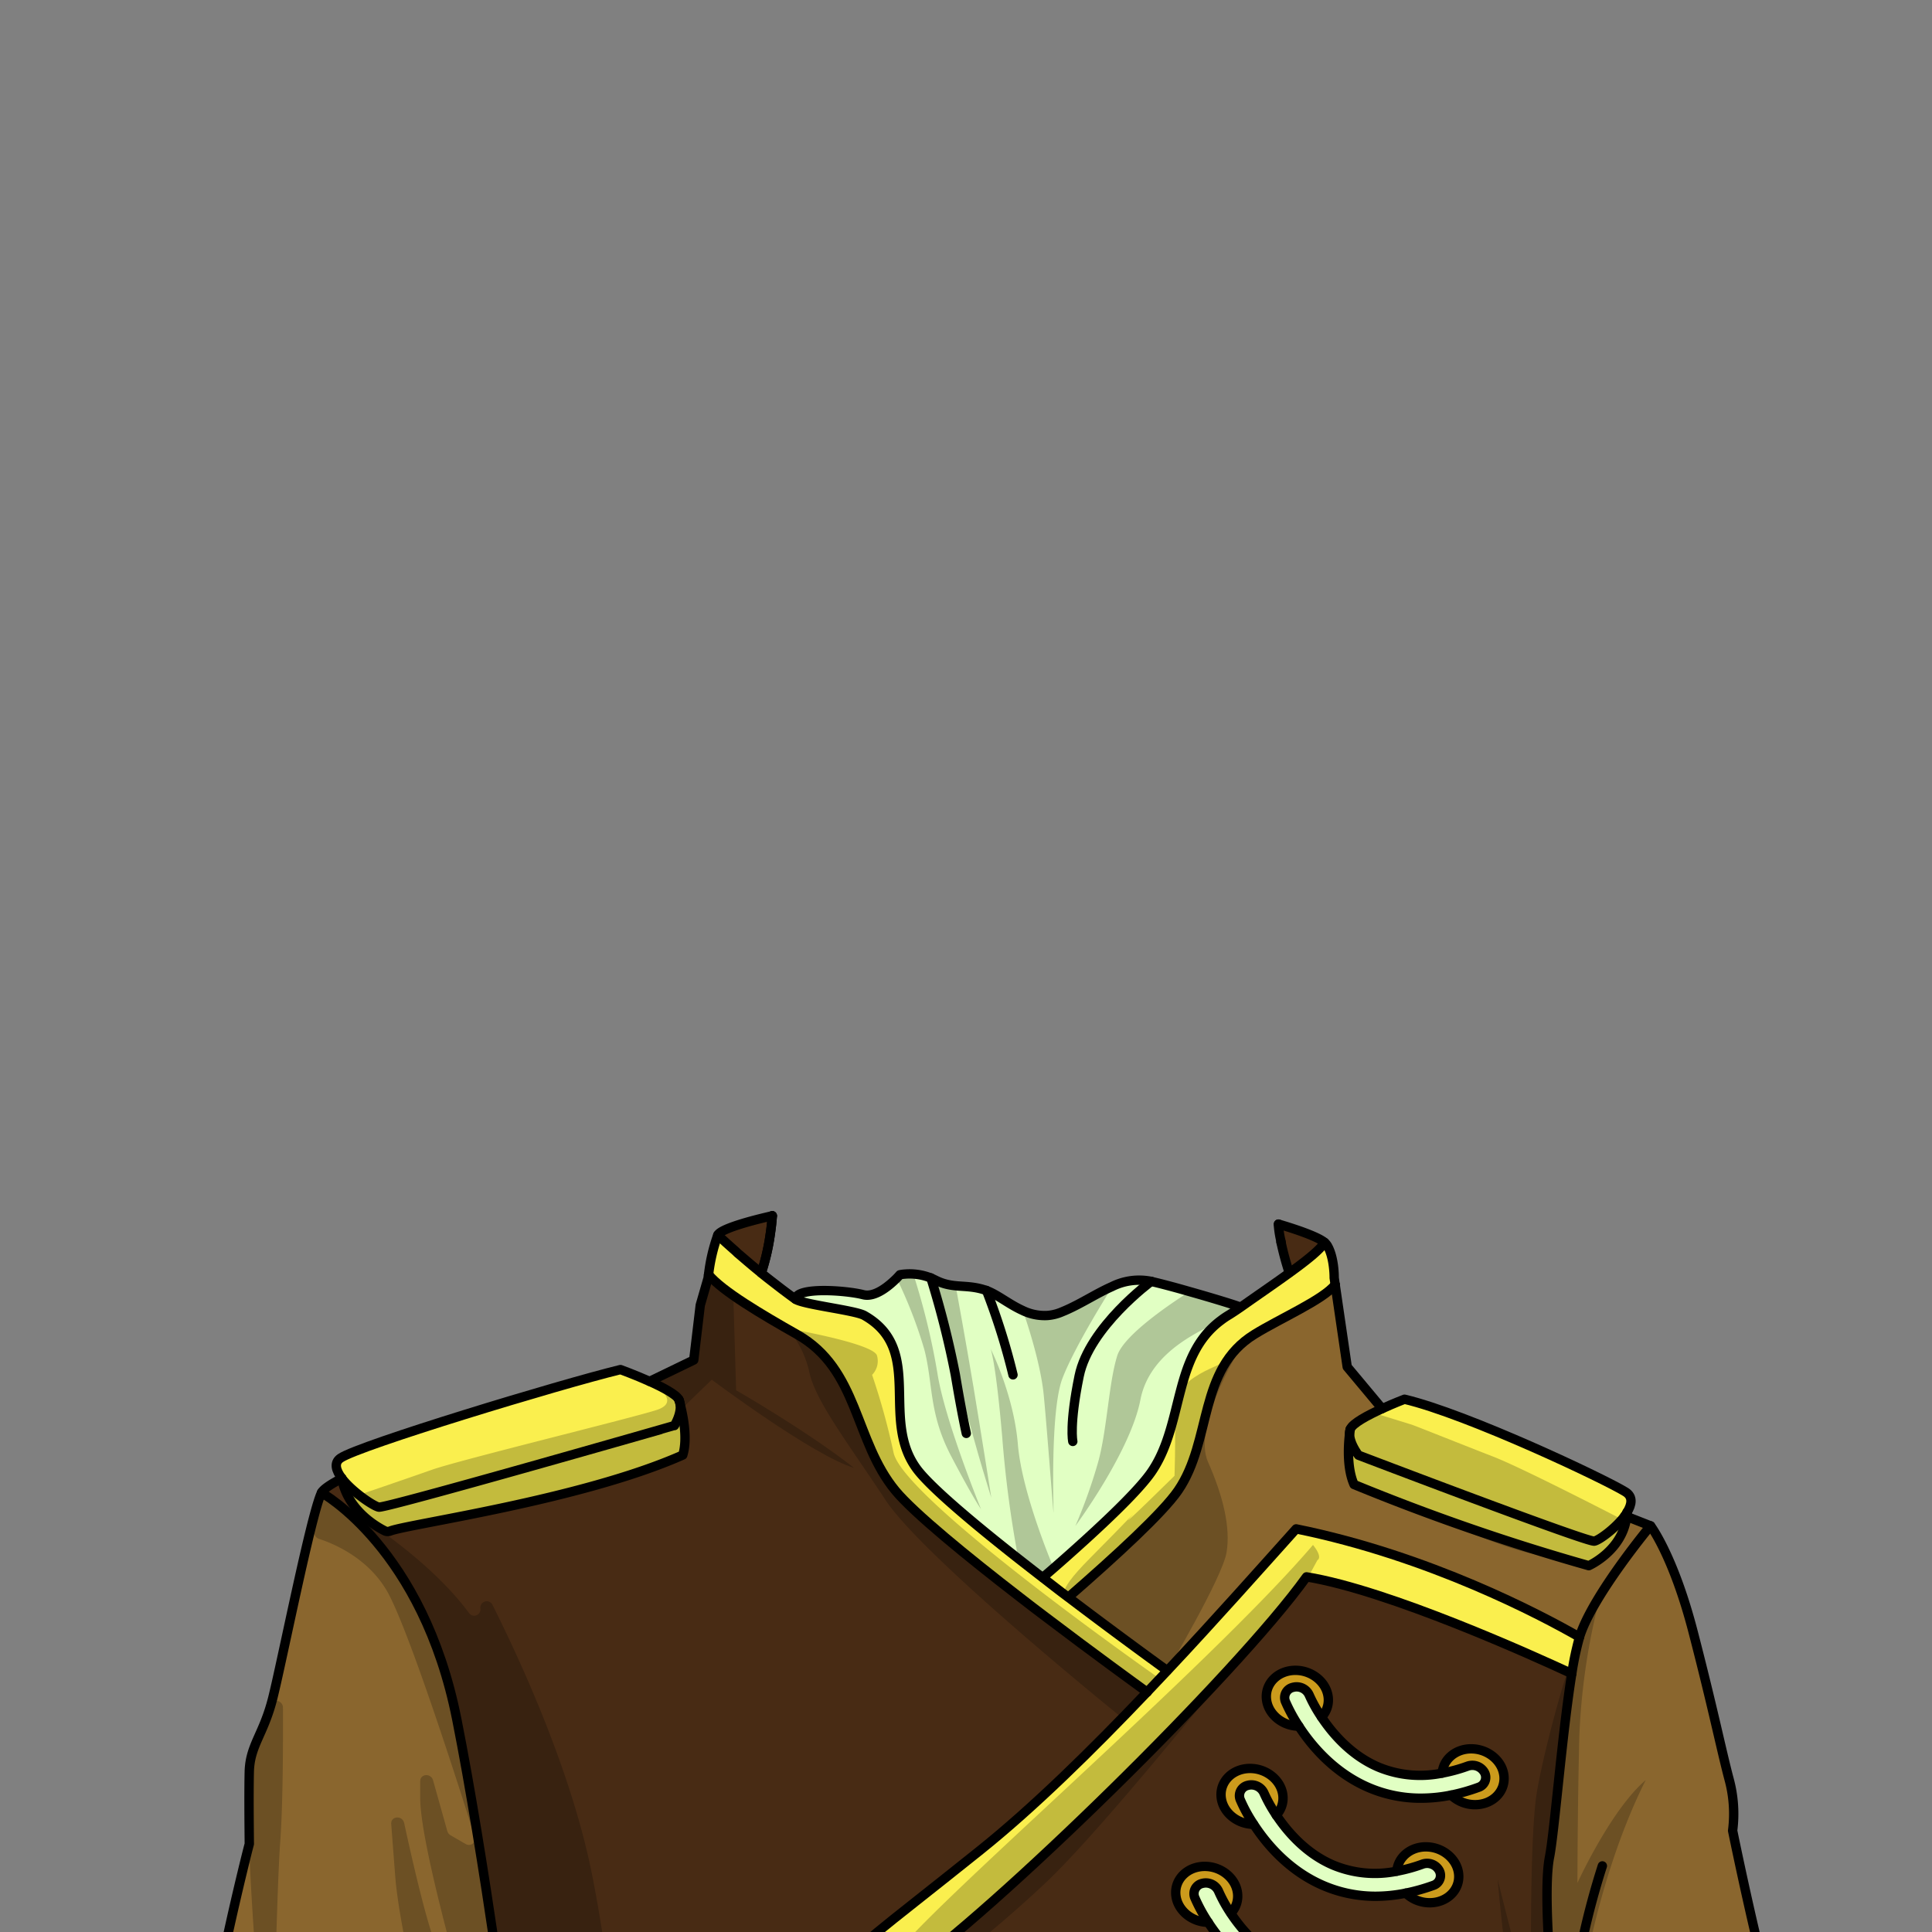 <svg xmlns="http://www.w3.org/2000/svg" xmlns:xlink="http://www.w3.org/1999/xlink" viewBox="0 0 432 432">
  <rect x="0" y="0" width="432" height="432" fill="#808080" stroke="none"/>
  <defs>
    <style>.GUNDAN_MONKEY_OUTFIT_MONKEY_OUTFIT_34_cls-1,.GUNDAN_MONKEY_OUTFIT_MONKEY_OUTFIT_34_cls-10{fill:none;}.GUNDAN_MONKEY_OUTFIT_MONKEY_OUTFIT_34_cls-2{isolation:isolate;}.GUNDAN_MONKEY_OUTFIT_MONKEY_OUTFIT_34_cls-3{clip-path:url(#GUNDAN_MONKEY_OUTFIT_MONKEY_OUTFIT_34_clip-path);}.GUNDAN_MONKEY_OUTFIT_MONKEY_OUTFIT_34_cls-4{fill:#e1ffc3;}.GUNDAN_MONKEY_OUTFIT_MONKEY_OUTFIT_34_cls-5{fill:#cc9b1c;}.GUNDAN_MONKEY_OUTFIT_MONKEY_OUTFIT_34_cls-6{fill:#482b14;}.GUNDAN_MONKEY_OUTFIT_MONKEY_OUTFIT_34_cls-7{fill:#003840;}.GUNDAN_MONKEY_OUTFIT_MONKEY_OUTFIT_34_cls-8{fill:#faef4e;}.GUNDAN_MONKEY_OUTFIT_MONKEY_OUTFIT_34_cls-9{fill:#8a662e;}.GUNDAN_MONKEY_OUTFIT_MONKEY_OUTFIT_34_cls-10{stroke:#000;stroke-linecap:round;stroke-linejoin:round;stroke-width:2.09px;}.GUNDAN_MONKEY_OUTFIT_MONKEY_OUTFIT_34_cls-11{opacity:0.22;mix-blend-mode:multiply;}</style>
    <clipPath id="clip-path">
      <path class="GUNDAN_MONKEY_OUTFIT_MONKEY_OUTFIT_34_cls-1" d="M303.07,216.51a.8.8,0,0,1,.07.36.91.91,0,0,1-.65.82l-1.28.44c.07.9.15,1.73.26,2.51a65.28,65.28,0,0,1,9.95,6.19c.38.29,1.15.9,2,1.64.33.29.68.6,1,.91a.91.91,0,0,1,.11,1.15.89.89,0,0,1-.74.39h0a1,1,0,0,1-.35-.07,41.57,41.57,0,0,0-3.92-1.52l-.11,0c-.51-.17-1-.34-1.51-.48l-.44-.13-.52-.15a57.15,57.15,0,0,0-5.92-1.33l0,.14a146.6,146.6,0,0,0,15.83,6.06A102.31,102.31,0,0,0,329,236.46a66,66,0,0,0,11.45,1.17.89.89,0,0,1,.35,1.71,20.21,20.21,0,0,1-2.13.79A47.53,47.53,0,0,1,328.42,242l0,.14.26.1q.48.17,1,.39l.89.37.12,0,1,.42c.21.09.44.2.65.31s.71.33,1.08.53c1,.5,1.91,1,2.83,1.59l.13.08a4.53,4.53,0,0,1,.4.26l.71.46.6.41c.76.52,1.58,1.16,2.44,1.88l.15.12a3.76,3.76,0,0,1,.32.28c.34.29.72.64,1.09,1l.43.42c.11.1.21.21.31.32a3.5,3.5,0,0,1,.37.39c.17.17.35.36.52.56s.28.3.44.49c.73.86,1.39,1.73,2,2.64.16.22.32.46.47.71l.08.12.28.47a31.6,31.6,0,0,1,1.53,2.88c.09.23.18.43.3.68s.31.78.49,1.24l0,.11c.09.24.18.49.27.76,0,0,0,.08,0,.14s.14.84.26,2.06c1.19,1.64,2.28,3.3,3.24,4.94,9.54,16.31,11.44,39.67,4.73,58.13a55,55,0,0,1-17.93,25c-1.11.85-2.28,1.66-3.57,2.47a37.52,37.52,0,0,1-14.55,5.38q-.76.11-1.56.18h-.1l-.41,0c-.74.06-1.5.09-2.27.09h-.59c-.51,0-1,0-1.57-.05s-1.37-.09-2.15-.18a36.5,36.5,0,0,1-4.27-.79l-.13,0-.35-.1a40,40,0,0,1-12.72-5.89,51.47,51.47,0,0,1-16.93-20.07.89.89,0,0,1,.41-1.19.9.9,0,0,1,1.2.41A49.64,49.64,0,0,0,296.65,352a39.14,39.14,0,0,0,12.46,3c.67,0,1.37.08,2.08.08.4,0,.8,0,1.19,0l.63,0c8.33-.49,16.63-4.53,23.36-11.38a47.91,47.91,0,0,0,8.93-12.74,31.09,31.09,0,0,0,.55-11.57c-.07-.54-.16-1.08-.25-1.6a50.87,50.87,0,0,0-5.57-15.1,77.07,77.07,0,0,0-9.13-13.39l-.13.07c.5,1.57.91,3,1.24,4.45.25,1.06.47,2.18.68,3.34a51.32,51.32,0,0,1,.36,16.08v.16c-.14,1-.35,2.16-.63,3.42l-.06.27c-.07.29-.14.56-.21.83a1.05,1.05,0,0,1-.71.68s0,.08,0,.11v-.07l-.06-.06h-.07a.64.64,0,0,1-.24,0,.85.85,0,0,1-.54-.42.93.93,0,0,1-.06-.74c0-.18.09-.36.12-.55a29.65,29.65,0,0,0-2.19-7.72,44.57,44.57,0,0,0-5.79-9.54c-.85-1.11-1.71-2.15-2.53-3.1l-.45-.52a65.33,65.33,0,0,0-10.8-9.73,57,57,0,0,0-6.14-3.82l-.09.11a40.21,40.21,0,0,1,4.29,5.46c.31.47.6.94.88,1.43.05.07.2.37.2.37.13.23.26.47.39.74a20.07,20.07,0,0,1,.86,2,28,28,0,0,1,1.5,5.08,4.64,4.64,0,0,1,.11.65,12.65,12.65,0,0,1,.16,1.88c0,5.4-3.67,9.4-9.78,15.35a.89.89,0,0,1-1.25,0,.9.9,0,0,1,0-1.25,26.8,26.8,0,0,0,5.92-8.79,14.43,14.43,0,0,0,.26-9.92A18,18,0,0,0,305,293a20.63,20.63,0,0,0-1.35-2.2l-.06-.09c-.28-.39-.59-.81-.92-1.22a4.19,4.19,0,0,0-.26-.33,38.31,38.31,0,0,0-6.88-6.31,60.12,60.12,0,0,0-6.66-4.2l-.17-.09c-.85-.47-1.78-.95-3.12-1.62a48,48,0,0,1-7.57-1l-.14,0,.06.13c4.13,10.13,5.22,19.61,3.22,28.22a35.6,35.6,0,0,1-1,3.51,33.59,33.59,0,0,1-1.56,3.75.9.9,0,0,1-.81.5,1,1,0,0,1-.37-.08.89.89,0,0,1-.45-1.16,27.46,27.46,0,0,0,1.71-6.08c2.47-15.42-8-30.58-9.27-32.28l-.69-.5-.5-.43a2.76,2.76,0,0,1-.27-.23l-.18-.16c-.23-.23-.46-.46-.66-.68s-.47-.54-.68-.81a10.14,10.14,0,0,1-.83-1.27l-.05-.07-.06.06c-.84.68-1.6,1.25-2.37,1.77a32.27,32.27,0,0,1-4.89,2.82,22.79,22.79,0,0,1-9.63,2.3c-1.12,0-2.13,0-3-.06-1.71-.06-3.31-.18-4.76-.34a63.9,63.9,0,0,1-6.91-1.08A57.83,57.83,0,0,1,227.8,272c-1.65-.57-3.21-1.21-4.73-1.88a16.8,16.8,0,0,1-3.19,2.31c-1.5,1.66-14.59,16.65-11.49,32.24a24.17,24.17,0,0,0,2.11,6,.91.91,0,0,1-.36,1.19.86.86,0,0,1-.44.12.91.91,0,0,1-.77-.44,30,30,0,0,1-3.23-7.34c-2.47-8.58-1.12-18.09,4-28.26l.06-.13-.14,0a71.42,71.42,0,0,1-9.79,1.08,93.26,93.26,0,0,0-11.14,5.21c-.44.24-.87.48-1.29.73-5.55,3.26-9.51,6.68-11.79,10.17-4.42,6.77-2.28,13.86,6.35,21.07a.9.9,0,0,1,.12,1.24.94.94,0,0,1-.7.34.87.87,0,0,1-.55-.2c-11.48-9-14.79-12.78-10-23.08a21,21,0,0,1,1.82-3.08,40,40,0,0,1,6.59-7l-.08-.12a77,77,0,0,0-25.43,17.47,43.65,43.65,0,0,0-7.19,9.55,24.86,24.86,0,0,0-2.75,7.82l0,.08h0l-.09,0-.05.15a.78.78,0,0,1-.13.18.5.5,0,0,1-.07.08.85.85,0,0,1-.17.12l-.1.05-.16,0a.31.31,0,0,1-.15,0h-.07l-.12,0a1.09,1.09,0,0,1-.31-.13,1,1,0,0,1-.24-.23.92.92,0,0,1-.15-.3l-.06-.21a41.34,41.34,0,0,1-.35-19.73,47,47,0,0,1,2.59-8.32l-.12-.08a77.62,77.62,0,0,0-12,14,45.25,45.25,0,0,0-6.92,15.07c-.11.52-.22,1.05-.31,1.64a24.82,24.82,0,0,0,.68,11.42,49.09,49.09,0,0,0,12,13.42l0-.06,0,.14a50.32,50.32,0,0,0,29.08,10.72c.49,0,1,0,1.46,0a57.51,57.51,0,0,0,18.3-3.15,54.23,54.23,0,0,0,20.28-19.36.9.9,0,0,1,.77-.43.93.93,0,0,1,.46.12.88.88,0,0,1,.4.56.83.83,0,0,1-.1.67,56,56,0,0,1-21,20,57.78,57.78,0,0,1-9.55,4.19l-1.19.39-.33.1-.13,0c-1.57.48-3.18.88-4.78,1.21l-.7.13-.25.05-1,.17-.21,0c-.41.07-.85.15-1.28.2s-1.06.14-1.61.2l-1.41.13-.14,0h-.11c-1.16.09-2.31.14-3.42.15h-.54l-1.63,0-1,0-.47,0-1.77-.15c-.6-.05-1.19-.12-1.79-.2l-.15,0c-.52-.08-1.06-.15-1.6-.25l-1.09-.19-.2,0-.68-.14c-.52-.1-1.05-.22-1.56-.35l-.12,0a10.56,10.56,0,0,0-1.32-.26l.09-1.06h-.15v.06l-.22.86c-.55-.16-1.1-.32-1.65-.5s-1-.31-1.5-.49l-.28-.1-.43-.15-.36-.13-.66-.24-1.62-.65c-.46-.19-.93-.39-1.4-.61s-1.1-.49-1.65-.76l-.37-.18c-.57-.29-1.16-.59-1.74-.91l-.32-.18c-.3-.16-.61-.32-.9-.5-1-.6-2-1.17-2.86-1.75s-1.48-1-2.21-1.51c-.95-.67-1.91-1.41-2.93-2.25l-.79-.65-1.06-.94c-.55-.48-1.05-.94-1.53-1.41s-.77-.75-1.15-1.13l-.55-.57-.28-.3L120,342c-.17-.18-.34-.36-.49-.55l-.07-.07-.08-.12h0l-.07-.1c-.53-.59-1-1.18-1.5-1.79-.33-.39-.65-.8-1-1.22l-.11,0V338l-.09-.12c-.1-.13-.18-.25-.26-.37s-.42-.54-.63-.85l-.42-.59c-.36-.53-.73-1.08-1.07-1.62s-.64-1-1-1.54l-.18-.32c-.21-.36-.42-.71-.61-1.08-.08-.12-.38-.67-.38-.67a.53.53,0,0,1-.06-.13l-.33-.61-.16-.31-.21-.41-.06-.13c-.3-.59-.59-1.19-.86-1.8a58.17,58.17,0,0,1-4.92-26.72c0-1.19.16-2.47.31-3.9.2-1.68.42-3.17.69-4.55a57.78,57.78,0,0,1,9.82-23.09c.33-.45.66-.89,1-1.33s.55-.7.84-1.05.81-1,1.23-1.47l.94-1.09c.15-1.15.3-2,.31-2a.58.58,0,0,1,.06-.17c.2-.48.42-.95.65-1.42s.34-.68.55-1l0-.09a27.1,27.1,0,0,1,2-3c.17-.24.36-.48.55-.72.42-.54.9-1.1,1.52-1.77l.23-.24c.39-.41.81-.83,1.24-1.23.2-.2.43-.41.66-.61s.37-.32.58-.5c.45-.4.94-.78,1.43-1.16l.09-.07c.18-.14.37-.29.56-.42a47.75,47.75,0,0,1,10-5.54l1.34-.53.1,0,.57-.21.18-.07,1.15-.41.65-.21a6.48,6.48,0,0,1,.62-.2c.4-.14.81-.27,1.22-.39l.24-.07V242l-2-.15h-.16a65.83,65.83,0,0,1-10.46-1.64l-.15,0c-.87-.23-1.72-.49-2.5-.77a.89.89,0,0,1,.29-1.73,102.5,102.5,0,0,0,14.3-1.17c4.79-.71,9.89-1.75,15.15-3.07,6.34-1.6,13.15-3.69,19.69-6.06l0-.14c-1.43.18-3,.44-4.87.8a77.64,77.64,0,0,0-9.57,2.43l-.3.09h0l-1,.34a.87.87,0,0,1-.32.06.89.89,0,0,1-.52-1.6c1-.75,2-1.47,3-2.13a92.83,92.83,0,0,1,16.91-8.12l.22-.09-5.47-1.28a.88.88,0,0,1-.69-.84.89.89,0,0,1,.63-.88,34.73,34.73,0,0,1,9.14-1.07h1.09L139.5,117-6.93,133V442.5H445V120.86Z" />
    </clipPath>
  </defs>
  <g class="GUNDAN_MONKEY_OUTFIT_MONKEY_OUTFIT_34_cls-2">
    <g id="Outfit">
      <g class="GUNDAN_MONKEY_OUTFIT_MONKEY_OUTFIT_34_cls-3">
        <path class="GUNDAN_MONKEY_OUTFIT_MONKEY_OUTFIT_34_cls-4" d="M311.69,440.2a2.34,2.34,0,0,1-1.37,3.31,42.65,42.65,0,0,1-6.11,1.72,33.63,33.63,0,0,1-6.75.69,29.44,29.44,0,0,1-11.61-2.34c-7.73-3.28-12.8-9.31-15.69-13.74a35.68,35.68,0,0,1-3-5.51,2.34,2.34,0,0,1,1.65-3.19,3.12,3.12,0,0,1,3.65,1.7,32.4,32.4,0,0,0,2.76,5c2.48,3.73,6.68,8.62,12.79,11.21a24.39,24.39,0,0,0,14.18,1.32,35.54,35.54,0,0,0,5.72-1.57A3.12,3.12,0,0,1,311.69,440.2Z" />
        <path class="GUNDAN_MONKEY_OUTFIT_MONKEY_OUTFIT_34_cls-4" d="M332,396.36a2.33,2.33,0,0,1-1.38,3.3,41.88,41.88,0,0,1-6.1,1.73,34.37,34.37,0,0,1-6.75.69,29.41,29.41,0,0,1-11.61-2.34c-7.73-3.29-12.81-9.31-15.69-13.75a36.28,36.28,0,0,1-3-5.51,2.35,2.35,0,0,1,1.66-3.18,3.08,3.08,0,0,1,3.64,1.69,32.38,32.38,0,0,0,2.76,4.95c2.48,3.73,6.68,8.63,12.79,11.21a24.33,24.33,0,0,0,14.19,1.32,36.14,36.14,0,0,0,5.71-1.56A3.11,3.11,0,0,1,332,396.36Z" />
        <path class="GUNDAN_MONKEY_OUTFIT_MONKEY_OUTFIT_34_cls-4" d="M285.37,405.86c2.48,3.73,6.68,8.63,12.79,11.21a24.37,24.37,0,0,0,14.18,1.33,35.26,35.26,0,0,0,5.72-1.57,3.09,3.09,0,0,1,3.76,1.45,2.33,2.33,0,0,1-1.37,3.31,43.6,43.6,0,0,1-6.11,1.72,34.3,34.3,0,0,1-6.74.7A29.5,29.5,0,0,1,296,421.66c-7.73-3.28-12.8-9.31-15.68-13.75a34.92,34.92,0,0,1-3-5.5,2.36,2.36,0,0,1,1.65-3.19,3.1,3.1,0,0,1,3.65,1.69A32.4,32.4,0,0,0,285.37,405.86Z" />
        <path class="GUNDAN_MONKEY_OUTFIT_MONKEY_OUTFIT_34_cls-5" d="M276.74,423.58a5.52,5.52,0,0,1-1.5,4.21,32.4,32.4,0,0,1-2.76-5,3.12,3.12,0,0,0-3.65-1.7,2.34,2.34,0,0,0-1.65,3.19,35.68,35.68,0,0,0,3,5.51c-3.77,0-7-2.84-7.25-6.26s2.66-6.25,6.48-6.25S276.5,420.14,276.74,423.58Z" />
        <path class="GUNDAN_MONKEY_OUTFIT_MONKEY_OUTFIT_34_cls-5" d="M286.87,401.66a5.52,5.52,0,0,1-1.5,4.2,32.4,32.4,0,0,1-2.76-4.95,3.1,3.1,0,0,0-3.65-1.69,2.36,2.36,0,0,0-1.65,3.19,34.92,34.92,0,0,0,3,5.5h0c-3.77-.05-7-2.83-7.25-6.26s2.66-6.24,6.48-6.24S286.63,398.22,286.87,401.66Z" />
        <path class="GUNDAN_MONKEY_OUTFIT_MONKEY_OUTFIT_34_cls-5" d="M318.82,413c3.82,0,7.11,2.8,7.35,6.25s-2.66,6.25-6.48,6.25a7.7,7.7,0,0,1-5.35-2.15,43.6,43.6,0,0,0,6.11-1.72,2.33,2.33,0,0,0,1.37-3.31,3.09,3.09,0,0,0-3.76-1.45,35.26,35.26,0,0,1-5.72,1.57C312.57,415.33,315.31,413,318.82,413Z" />
        <path class="GUNDAN_MONKEY_OUTFIT_MONKEY_OUTFIT_34_cls-5" d="M329,391c3.82,0,7.11,2.79,7.35,6.24s-2.65,6.25-6.47,6.25a7.67,7.67,0,0,1-5.35-2.14,41.88,41.88,0,0,0,6.1-1.73,2.33,2.33,0,0,0,1.38-3.3,3.11,3.11,0,0,0-3.77-1.45,36.14,36.14,0,0,1-5.71,1.56C322.71,393.4,325.44,391,329,391Z" />
        <path class="GUNDAN_MONKEY_OUTFIT_MONKEY_OUTFIT_34_cls-5" d="M297,379.74a5.5,5.5,0,0,1-1.51,4.2,32.38,32.38,0,0,1-2.76-4.95,3.08,3.08,0,0,0-3.64-1.69,2.35,2.35,0,0,0-1.66,3.18,36.28,36.28,0,0,0,3,5.51c-3.78-.05-7-2.83-7.26-6.25s2.67-6.25,6.49-6.25S296.77,376.29,297,379.74Z" />
        <path class="GUNDAN_MONKEY_OUTFIT_MONKEY_OUTFIT_34_cls-6" d="M351.05,374l-.45-.21-.16-.07-.52-.23-.86-.41-1.28-.57-2.59-1.17,0,0-2.16-.95-1.79-.8-1.43-.61-1.21-.53-2.8-1.19-1-.42-.43-.18-.9-.37-1.94-.81-1.75-.72-.31-.13-1.81-.73-1.26-.5c-.91-.37-1.85-.74-2.79-1.1-1.2-.48-2.42-.94-3.65-1.4-.59-.23-1.18-.45-1.78-.66-2.67-1-5.37-2-8-2.84l-1.09-.37c-4.35-1.43-8.57-2.66-12.4-3.54l-1.61-.36c-.89-.18-1.75-.35-2.58-.49l-.32-.05c-1.46,2-3.25,4.34-5.33,6.86l-.09.1,0,0c-.23.3-.48.59-.73.89-2.39,2.89-5.13,6-8.13,9.36l-.1.1s0,0,0,.05c-6.39,7.1-13.94,15-21.85,23l-1.32,1.33-2.65,2.65-2.68,2.65-.56.54c-.57.56-1.13,1.11-1.71,1.66-3.4,3.34-6.82,6.62-10.2,9.81L235,413.16c-2,1.84-3.89,3.63-5.79,5.39q-1.94,1.77-3.82,3.47c-.84.75-1.67,1.49-2.48,2.23l-2.4,2.12c-5.61,4.94-10.71,9.19-14.92,12.4l-1,.79h0l-1.08.79c-.7.52-1.37,1-2,1.43,3,20,4.73,32.13,5.69,39.2H345.5l1.29-39.8s0-.3-.07-.84c-.18-2.2-.65-8.4-.75-14.37,0-.52,0-1,0-1.54s0-1,0-1.44,0-1,0-1.48c0-.24,0-.48,0-.71l0-.71c0-.77.07-1.5.14-2.19,0-.27,0-.54.07-.79.07-.66.16-1.25.26-1.79,1.08-5.61,2.78-27.54,5-41.12Zm-45.77,92-.15.26a5.53,5.53,0,0,1-.53.74,6.71,6.71,0,0,1-5.17,2.27,7.71,7.71,0,0,1-5.35-2.14h0a34.22,34.22,0,0,1-6.75.69,29.4,29.4,0,0,1-11.6-2.34,34,34,0,0,1-12.34-9.26c-.54-.63-1-1.25-1.5-1.85-.7-.91-1.31-1.81-1.86-2.63-3.77-.06-7-2.84-7.24-6.26a5.43,5.43,0,0,1,.26-2.15,5.48,5.48,0,0,1,.23-.56,5.62,5.62,0,0,1,.44-.79,6.62,6.62,0,0,1,5.54-2.76c3.82,0,7.11,2.82,7.35,6.26a5.44,5.44,0,0,1-1.5,4.2c.16.24.31.48.49.72a35.62,35.62,0,0,0,4.55,5.32,26.26,26.26,0,0,0,7.75,5.17,24.34,24.34,0,0,0,14.19,1.32,5.47,5.47,0,0,1,1.6-3.48,6.72,6.72,0,0,1,4.87-2,7.51,7.51,0,0,1,6.13,3,2,2,0,0,1,.18.26,7.4,7.4,0,0,1,.6,1.11,6.24,6.24,0,0,1,.44,1.86,5.72,5.72,0,0,1-.18,1.86A6.06,6.06,0,0,1,305.28,466Zm9.25-20.7a6.71,6.71,0,0,1-5,2,7.7,7.7,0,0,1-5.36-2.14,33.56,33.56,0,0,1-6.75.69,29.53,29.53,0,0,1-11.62-2.34c-7.72-3.29-12.79-9.3-15.68-13.75-3.77-.05-7-2.82-7.25-6.25s2.67-6.25,6.48-6.25,7.11,2.8,7.35,6.25a5.44,5.44,0,0,1-.81,3.3,5,5,0,0,1-.69.89h0l.25.35c.24.36.49.73.77,1.1s.37.5.57.75c.39.51.81,1,1.26,1.54A27.59,27.59,0,0,0,288,439a24.38,24.38,0,0,0,14.18,1.33,6,6,0,0,1,5.21-5.33h0a8.52,8.52,0,0,1,1.24-.1,7.73,7.73,0,0,1,5.25,2,6.37,6.37,0,0,1,2.11,4.21A5.47,5.47,0,0,1,314.53,445.33Zm5.16-19.87a7.65,7.65,0,0,1-5.34-2.15,33.7,33.7,0,0,1-6.75.69A29.28,29.28,0,0,1,296,421.66a32.29,32.29,0,0,1-9.66-6.44,39.81,39.81,0,0,1-5.45-6.46c-.2-.29-.39-.57-.57-.85h0c-3.77-.05-7-2.84-7.25-6.26a5.33,5.33,0,0,1,.78-3.23,5.65,5.65,0,0,1,.73-1,6.72,6.72,0,0,1,5-2.05c3.81,0,7.11,2.8,7.36,6.24a5.64,5.64,0,0,1-.32,2.29,6.89,6.89,0,0,1-.5,1,5.15,5.15,0,0,1-.32.45,3.83,3.83,0,0,1-.36.44c.46.7,1,1.44,1.57,2.2a28.59,28.59,0,0,0,11.21,9,24.37,24.37,0,0,0,14.18,1.33c.23-3.08,3-5.44,6.48-5.44,3.82,0,7.11,2.8,7.35,6.25S323.51,425.46,319.69,425.46Zm4.79-24.07a34.32,34.32,0,0,1-6.76.69,29.4,29.4,0,0,1-11.6-2.34,32.23,32.23,0,0,1-9.66-6.44,40.68,40.68,0,0,1-6-7.31h0a7.69,7.69,0,0,1-5.84-2.78c-.13-.16-.26-.34-.38-.51s-.22-.36-.32-.54-.09-.2-.14-.29a4.17,4.17,0,0,1-.24-.58,5.87,5.87,0,0,1-.33-1.55,5.45,5.45,0,0,1,.94-3.49,6.6,6.6,0,0,1,5.54-2.76c3.82,0,7.12,2.8,7.36,6.25A5.52,5.52,0,0,1,295.5,384c2.48,3.72,6.68,8.62,12.79,11.21a24.47,24.47,0,0,0,14.18,1.32,5.58,5.58,0,0,1,.62-2.15l.28-.48a6,6,0,0,1,.71-.87A6.79,6.79,0,0,1,329,391c3.81,0,7.11,2.79,7.35,6.25s-2.67,6.24-6.48,6.24A7.67,7.67,0,0,1,324.48,401.39Z" />
        <path class="GUNDAN_MONKEY_OUTFIT_MONKEY_OUTFIT_34_cls-6" d="M171.26,272.19c.46-.12.94-.23,1.43-.34-.1,1.47-.27,2.86-.46,4.15a49.49,49.49,0,0,1-2,8.62l-1.06-.87-.94-.78c-1.2-1-2.29-1.93-3.25-2.76-.37-.32-.71-.64-1-.93-.5-.43-.94-.83-1.34-1.19l-.28-.25-.72-.66-.21-.18-.18-.17-.16-.16-.19-.17-.07-.07-.1-.09-.18-.16h0a.47.47,0,0,1,.1-.16,1.1,1.1,0,0,1,.15-.16,5.18,5.18,0,0,1,1.49-.9l.44-.2.35-.14.14-.06.53-.2c.77-.28,1.65-.57,2.63-.86l.66-.19c.85-.25,1.78-.49,2.77-.75Z" />
        <path class="GUNDAN_MONKEY_OUTFIT_MONKEY_OUTFIT_34_cls-7" d="M200.48,285.87h0s0,0,0,0Z" />
        <path class="GUNDAN_MONKEY_OUTFIT_MONKEY_OUTFIT_34_cls-7" d="M202.28,284.91h0Z" />
        <path class="GUNDAN_MONKEY_OUTFIT_MONKEY_OUTFIT_34_cls-7" d="M234.26,294.17c1.27-.25,2.64-.69,4.12-1.14-.35.15-.71.31-1.08.45A10,10,0,0,1,234.26,294.17Z" />
        <path class="GUNDAN_MONKEY_OUTFIT_MONKEY_OUTFIT_34_cls-6" d="M296.13,277.78c-.85,1.53-3.95,4-7.85,6.82a66.29,66.29,0,0,1-1.85-6.89h.08a.66.66,0,0,0,0-.15,21.82,21.82,0,0,1-.56-3.45c0-.12,0-.25,0-.39,1.91.56,3.61,1.11,5.06,1.63l.65.23.68.26.49.2A12.92,12.92,0,0,1,296.13,277.78Z" />
        <path class="GUNDAN_MONKEY_OUTFIT_MONKEY_OUTFIT_34_cls-4" d="M277.37,292.27c-.31.22-.64.46-1,.68h0l-.32.22c-.13.07-.28.18-.49.32l-.3.19c-.24.16-.49.31-.74.46-.55.34-1.08.7-1.58,1.08h0c-5.32,4-7.38,9.63-9,15.61v0c-.43,1.62-.83,3.27-1.25,4.92-1.18,4.64-2.52,9.28-5.27,13.31-2.35,3.43-8,9-14.7,15.13-2.29,2.08-4.7,4.23-7.13,6.36h0l-2.19,1.91-.25.22-5.47-4.26,0,0c-9.74-7.67-18.62-15.13-22.11-19.34-9.24-11.23,1.54-27.13-12.26-35-2.09-1.18-13.71-2.42-15.44-3.66.18-2.83,11.47-1.94,15.11-1,2.74.73,6-2.18,7.49-3.65l0,0c.46-.47.74-.8.74-.8a7.4,7.4,0,0,1,1-.14h0a12.77,12.77,0,0,1,5.84.83h0c.34.14.7.3,1.06.48,4.1,2.09,6.93.79,11.36,2.32,2.43.84,5.06,3.07,8.12,4.46a11.27,11.27,0,0,0,5.56,1.16,10,10,0,0,0,3-.69l1.08-.45c3.63-1.58,7-3.83,10.33-5.29h0a13.57,13.57,0,0,1,8.7-1.23c2.37.55,5.5,1.38,8.58,2.27,5,1.41,9.91,2.91,11.1,3.37A.86.86,0,0,1,277.37,292.27Z" />
        <path class="GUNDAN_MONKEY_OUTFIT_MONKEY_OUTFIT_34_cls-6" d="M102.16,384.55c-6.36-32.22-23.41-46.15-28.69-49.77a1.46,1.46,0,0,1-.14-2.39,29.05,29.05,0,0,1,3.12-1.82h0c1.26,7,7.57,10.64,9.59,11.66a1.48,1.48,0,0,0,1.2.06c3.84-1.53,42.63-6.86,65.44-17,1.16-3.75,0-9.13-.59-11.35a2.81,2.81,0,0,0-.27-1,.1.1,0,0,1,0,0c-.53-1.14-3.55-2.73-6.56-4.08l9.87-4.76,3.23-18.38s0-.28.09-.77c3,3.67,11.89,8.92,19.8,13.4,13.82,7.82,12.72,23.72,22,34.94,4.15,5,16,14.69,27.82,23.81,1.93,1.49,3.86,3,5.75,4.4,10.76,8.17,20.4,15.15,22.71,16.83-12.36,13-25.43,25.83-37.32,35.36-23.89,19.13-27.86,21.52-28.41,24.41l-.55,2.89,6.72,40-80-3.67h-.44C114.2,459.68,108.13,414.78,102.16,384.55Z" />
        <path class="GUNDAN_MONKEY_OUTFIT_MONKEY_OUTFIT_34_cls-8" d="M261,373.54l-.16.17.16-.18c-3.31-2.4-12.26-8.91-22.12-16.4l.28-.24c10.43-9.05,20.8-18.59,24.22-23.58,6.05-8.84,5.28-20.58,10.89-29a19.75,19.75,0,0,1,6.19-5.95c5.87-3.61,15.35-7.73,18.05-11.11h0l-.22-1.52s.07-4.5-1.54-7.22a2.9,2.9,0,0,0-.66-.74c-.85,1.53-3.95,4-7.85,6.82-3.36,2.44-7.3,5.12-10.9,7.67l-1,.68h0l-.33.22-.49.32-.29.19c-.24.16-.49.31-.74.46a18.09,18.09,0,0,0-1.57,1.08h0c-5.33,4-7.39,9.65-9,15.64-.43,1.62-.83,3.27-1.25,4.92-1.18,4.64-2.52,9.28-5.27,13.31-2.35,3.43-8,9-14.7,15.13-2.29,2.08-4.69,4.23-7.14,6.36l-.48.42-1,.86-.73.63-.25.22c-1.84-1.42-3.66-2.85-5.47-4.26l0,0c-9.74-7.67-18.62-15.13-22.1-19.34-9.25-11.23,1.53-27.13-12.28-35-2.09-1.18-13.7-2.42-15.43-3.66-1.21-.88-2.39-1.75-3.52-2.62l-.85-.66c-1.14-.88-2.24-1.75-3.28-2.59l-1.06-.87-.94-.78c-1.2-1-2.29-1.93-3.25-2.76-.37-.32-.71-.64-1-.93-.5-.43-.94-.83-1.34-1.19l-.28-.25-.72-.66-.21-.18a1.45,1.45,0,0,0-.18-.17l-.16-.16-.19-.17-.07-.07-.1-.09-.18-.16a39.17,39.17,0,0,0-2.06,8.8c2.77,3.33,10.38,8,17.7,12.19l2.1,1.2c13,7.33,12.8,21.77,20.36,32.78q.75,1.11,1.62,2.16c4.15,5,16,14.69,27.82,23.81,1.93,1.49,3.86,3,5.75,4.4,10.76,8.17,20.4,15.15,22.71,16.82l.28-.29-.28.3c-12.36,13-25.43,25.83-37.32,35.36-23.89,19.13-27.86,21.52-28.41,24.41l-.55,2.89,6.72,40h10.23c-1-7.07-2.68-19.18-5.7-39.2,20.48-13.95,75.07-67.43,90.67-89.21,18.41,3,50.82,17.69,59.32,21.64a67.89,67.89,0,0,1,1.72-8.15c-8.46-4.85-33.53-18.16-63.36-24.2C281.82,350.77,271.79,362.05,261,373.54Z" />
        <path class="GUNDAN_MONKEY_OUTFIT_MONKEY_OUTFIT_34_cls-8" d="M363.49,333.61c-4.63-2.89-35.38-17.42-49.44-20.74,0,0-2.37.9-5,2.11-3.16,1.44-6.71,3.31-7.13,4.61v0c0,.11-.08.46-.14,1-.27,2.21-.68,7.59,1,11.35a485.25,485.25,0,0,0,52.49,18.15s7.58-3.36,8.47-11l-.45-.17c.18-.26.36-.51.52-.76h0C364.91,336.39,365.17,334.67,363.49,333.61Z" />
        <path class="GUNDAN_MONKEY_OUTFIT_MONKEY_OUTFIT_34_cls-8" d="M151.82,313a.1.1,0,0,1,0,0c-.53-1.14-3.55-2.73-6.56-4.08-3.27-1.46-6.51-2.64-6.51-2.64-13.61,3.32-58.38,16.9-62.6,19.79-1.54,1.06-1,2.77.31,4.54h0c1.26,7,7.57,10.64,9.59,11.66a1.48,1.48,0,0,0,1.2.06c3.84-1.53,42.63-6.86,65.44-17,1.16-3.75,0-9.13-.59-11.35C152,313.46,151.85,313.11,151.82,313Z" />
        <path class="GUNDAN_MONKEY_OUTFIT_MONKEY_OUTFIT_34_cls-9" d="M410.05,469.92s-7.3-.72-12.05-16.28-10.59-44.31-10.59-44.31a29.45,29.45,0,0,0-.82-11.6c-1.72-6.51-3.57-15.69-8-32.79s-9.52-23.76-9.52-23.76l-5.32-2.09c-.89,7.66-8.47,11-8.47,11A485.25,485.25,0,0,1,302.78,332c-1.69-3.76-1.28-9.14-1-11.35a2.65,2.65,0,0,1,.14-1v0c.42-1.3,4-3.17,7.13-4.61l-7.8-9.34-2.69-18.37c-2.7,3.38-12.18,7.48-18.05,11.1-12.72,7.82-9.4,23.72-17.09,34.94-3.44,5-14,14.69-24.49,23.82,9.86,7.49,18.81,14,22.12,16.41,10.75-11.49,20.78-22.77,28.78-31.68,29.83,6,54.9,19.35,63.36,24.2a67.89,67.89,0,0,0-1.72,8.15c-2.19,13.57-3.88,35.5-5,41.12-1.38,7.14.31,25.85.31,25.85L345.51,481H413Z" />
        <path class="GUNDAN_MONKEY_OUTFIT_MONKEY_OUTFIT_34_cls-9" d="M73.44,334.75a1.41,1.41,0,0,0-2.17.64c-2.68,8.17-8.38,36.77-10.28,44.3-2.07,8.16-5.1,10.54-5.25,16.49-.13,5.49,0,14.43,0,15.81a1.39,1.39,0,0,1,0,.35C55,415,47,447.3,45.84,461.66c-.67,8.23-1,12.14-1.08,14a1.59,1.59,0,0,0,1.57,1.66h70.16c-2.29-17.63-8.36-62.53-14.33-92.76C95.79,352.27,78.68,338.34,73.44,334.75Z" />
        <path class="GUNDAN_MONKEY_OUTFIT_MONKEY_OUTFIT_34_cls-10" d="M298.55,287.26l-.22-1.52s.07-4.5-1.54-7.22a2.9,2.9,0,0,0-.66-.74c-1.15-1-4.87-2.48-10.26-4.07" />
        <path class="GUNDAN_MONKEY_OUTFIT_MONKEY_OUTFIT_34_cls-10" d="M145.25,308.88l9.87-4.77,1.46-12.27,1.76-6.1s0-.28.1-.76a39.24,39.24,0,0,1,2.06-8.81c.49-1.12,5.12-2.7,12.19-4.32" />
        <polyline class="GUNDAN_MONKEY_OUTFIT_MONKEY_OUTFIT_34_cls-10" points="309.04 314.98 301.24 305.64 298.55 287.27" />
        <path class="GUNDAN_MONKEY_OUTFIT_MONKEY_OUTFIT_34_cls-10" d="M76.45,330.57c-2.53,1.31-4.18,2.43-4.56,3.2-2.31,4.76-8.84,37.75-10.9,45.92s-5.1,10.54-5.25,16.49c-.13,5.49,0,14.43,0,15.81a1.39,1.39,0,0,1,0,.35C55,415,47,447.3,45.84,461.66c-.67,8.23-1,12.14-1.08,14a1.59,1.59,0,0,0,1.57,1.66h70.6l80,3.67H413l-2.94-11.06s-7.3-.72-12.05-16.28-10.59-44.31-10.59-44.31a29.45,29.45,0,0,0-.82-11.6c-1.72-6.51-3.57-15.69-8-32.79s-9.52-23.76-9.52-23.76l-5.32-2.09-.45-.17" />
        <path class="GUNDAN_MONKEY_OUTFIT_MONKEY_OUTFIT_34_cls-10" d="M160.5,276.17h0l.18.16.1.09.07.07.19.17.16.16a1.45,1.45,0,0,1,.18.17l.21.18.72.66.28.25,1.34,1.2c.34.28.68.6,1,.92,1,.83,2.05,1.76,3.25,2.76l.94.78,1.06.87c1,.84,2.14,1.71,3.28,2.59l.85.66c1.13.87,2.31,1.74,3.52,2.62,1.73,1.24,13.34,2.48,15.43,3.66,13.81,7.83,3,23.73,12.28,35,3.48,4.21,12.36,11.67,22.1,19.34l0,0c1.81,1.41,3.63,2.84,5.47,4.26s3.84,3,5.74,4.4c9.86,7.49,18.81,14,22.12,16.4" />
        <path class="GUNDAN_MONKEY_OUTFIT_MONKEY_OUTFIT_34_cls-10" d="M158.44,285c3,3.67,11.89,8.92,19.8,13.4,13.82,7.82,12.72,23.72,22,34.94,4.15,5,16,14.69,27.82,23.81,1.93,1.49,3.86,3,5.75,4.4,10.76,8.17,20.4,15.15,22.71,16.83" />
        <path class="GUNDAN_MONKEY_OUTFIT_MONKEY_OUTFIT_34_cls-10" d="M233.18,352.73l.25-.22.73-.63,1-.86.48-.42c2.45-2.13,4.85-4.28,7.14-6.36,6.7-6.1,12.35-11.7,14.7-15.13,2.75-4,4.09-8.67,5.27-13.31.42-1.65.82-3.3,1.25-4.92,1.58-6,3.64-11.65,9-15.64h0a18.09,18.09,0,0,1,1.57-1.08c.25-.15.5-.3.74-.46l.29-.19.49-.32.33-.22h0l1-.68c3.6-2.55,7.54-5.23,10.9-7.67,3.9-2.81,7-5.29,7.85-6.82" />
        <path class="GUNDAN_MONKEY_OUTFIT_MONKEY_OUTFIT_34_cls-10" d="M298.55,287.26h0c-2.7,3.38-12.18,7.48-18.05,11.1-12.72,7.82-9.4,23.72-17.09,34.94-3.44,5-14,14.69-24.49,23.82" />
        <path class="GUNDAN_MONKEY_OUTFIT_MONKEY_OUTFIT_34_cls-10" d="M369.06,341.18s-12.58,15.14-15.7,24.32c-.06.17-.12.36-.18.56a67.89,67.89,0,0,0-1.72,8.15c-2.19,13.57-3.88,35.5-5,41.12-1.38,7.14.31,25.85.31,25.85L345.51,481" />
        <path class="GUNDAN_MONKEY_OUTFIT_MONKEY_OUTFIT_34_cls-10" d="M346.82,481c1.4-8.67,3.34-21.39,4.35-31.13a175.15,175.15,0,0,1,7.12-32.65" />
        <path class="GUNDAN_MONKEY_OUTFIT_MONKEY_OUTFIT_34_cls-10" d="M71.89,333.77s22.7,12.45,30.27,50.78c6,30.23,12,75.13,14.33,92.76" />
        <path class="GUNDAN_MONKEY_OUTFIT_MONKEY_OUTFIT_34_cls-10" d="M353.18,366.06c-8.46-4.85-33.53-18.16-63.36-24.2-8,8.91-18,20.19-28.78,31.68-1.5,1.59-3,3.2-4.54,4.81-12.36,13-25.43,25.83-37.32,35.36-23.89,19.13-27.86,21.52-28.41,24.41l-.55,2.89,6.72,40" />
        <path class="GUNDAN_MONKEY_OUTFIT_MONKEY_OUTFIT_34_cls-10" d="M207.17,481c-1-7.07-2.68-19.18-5.7-39.2,20.48-13.95,75.07-67.43,90.67-89.21,18.41,3,50.82,17.69,59.32,21.64" />
        <path class="GUNDAN_MONKEY_OUTFIT_MONKEY_OUTFIT_34_cls-10" d="M295.5,383.94a5.5,5.5,0,0,0,1.51-4.2c-.24-3.45-3.54-6.25-7.35-6.25s-6.73,2.8-6.49,6.25,3.48,6.2,7.26,6.25" />
        <path class="GUNDAN_MONKEY_OUTFIT_MONKEY_OUTFIT_34_cls-10" d="M322.48,396.47c.23-3.07,3-5.43,6.47-5.43,3.82,0,7.11,2.79,7.35,6.24s-2.65,6.25-6.47,6.25a7.67,7.67,0,0,1-5.35-2.14" />
        <path class="GUNDAN_MONKEY_OUTFIT_MONKEY_OUTFIT_34_cls-10" d="M324.48,401.39a34.37,34.37,0,0,1-6.75.69,29.41,29.41,0,0,1-11.61-2.34c-7.73-3.29-12.81-9.31-15.69-13.75a36.28,36.28,0,0,1-3-5.51,2.35,2.35,0,0,1,1.66-3.18,3.08,3.08,0,0,1,3.64,1.69,32.38,32.38,0,0,0,2.76,4.95c2.48,3.73,6.68,8.63,12.79,11.21a24.33,24.33,0,0,0,14.19,1.32,36.14,36.14,0,0,0,5.71-1.56,3.11,3.11,0,0,1,3.77,1.45,2.33,2.33,0,0,1-1.38,3.3A41.88,41.88,0,0,1,324.48,401.39Z" />
        <path class="GUNDAN_MONKEY_OUTFIT_MONKEY_OUTFIT_34_cls-10" d="M285.37,405.87h0a5.52,5.52,0,0,0,1.5-4.2c-.24-3.44-3.54-6.24-7.35-6.24s-6.72,2.8-6.48,6.24,3.48,6.21,7.25,6.26" />
        <path class="GUNDAN_MONKEY_OUTFIT_MONKEY_OUTFIT_34_cls-10" d="M312.34,418.4c.23-3.07,3-5.44,6.48-5.44,3.82,0,7.11,2.8,7.35,6.25s-2.66,6.25-6.48,6.25a7.7,7.7,0,0,1-5.35-2.15" />
        <path class="GUNDAN_MONKEY_OUTFIT_MONKEY_OUTFIT_34_cls-10" d="M314.34,423.31a34.3,34.3,0,0,1-6.74.7A29.5,29.5,0,0,1,296,421.66c-7.73-3.28-12.8-9.31-15.68-13.75a34.92,34.92,0,0,1-3-5.5,2.36,2.36,0,0,1,1.65-3.19,3.1,3.1,0,0,1,3.65,1.69,32.4,32.4,0,0,0,2.76,4.95c2.48,3.73,6.68,8.63,12.79,11.21a24.37,24.37,0,0,0,14.18,1.33,35.26,35.26,0,0,0,5.72-1.57,3.09,3.09,0,0,1,3.76,1.45,2.33,2.33,0,0,1-1.37,3.31A43.6,43.6,0,0,1,314.34,423.31Z" />
        <path class="GUNDAN_MONKEY_OUTFIT_MONKEY_OUTFIT_34_cls-10" d="M275.24,427.79a5.52,5.52,0,0,0,1.5-4.21c-.24-3.44-3.53-6.25-7.35-6.25s-6.72,2.81-6.48,6.25,3.48,6.21,7.25,6.26" />
        <path class="GUNDAN_MONKEY_OUTFIT_MONKEY_OUTFIT_34_cls-10" d="M304.21,445.23a33.63,33.63,0,0,1-6.75.69,29.44,29.44,0,0,1-11.61-2.34c-7.73-3.28-12.8-9.31-15.69-13.74a35.68,35.68,0,0,1-3-5.51,2.34,2.34,0,0,1,1.65-3.19,3.12,3.12,0,0,1,3.65,1.7,32.4,32.4,0,0,0,2.76,5c2.48,3.73,6.68,8.62,12.79,11.21a24.39,24.39,0,0,0,14.18,1.32,35.54,35.54,0,0,0,5.72-1.57,3.12,3.12,0,0,1,3.76,1.45,2.34,2.34,0,0,1-1.37,3.31A42.65,42.65,0,0,1,304.21,445.23Z" />
        <path class="GUNDAN_MONKEY_OUTFIT_MONKEY_OUTFIT_34_cls-10" d="M151.82,313a2.81,2.81,0,0,1,.27,1c.3,2.22-1.29,4.76-1.29,4.76S86.43,337.25,84.72,337c-1.09-.16-5.93-3.37-8.27-6.42" />
        <path class="GUNDAN_MONKEY_OUTFIT_MONKEY_OUTFIT_34_cls-10" d="M76.45,330.57c-1.34-1.77-1.85-3.48-.31-4.54,4.22-2.89,49-16.47,62.6-19.79,0,0,3.24,1.18,6.51,2.64,3,1.35,6,2.94,6.56,4.08" />
        <path class="GUNDAN_MONKEY_OUTFIT_MONKEY_OUTFIT_34_cls-10" d="M151.81,313a.1.1,0,0,0,0,0c0,.11.14.46.27,1,.59,2.22,1.75,7.6.59,11.35-22.81,10.11-61.6,15.44-65.44,17a1.48,1.48,0,0,1-1.2-.06c-2-1-8.33-4.7-9.59-11.66h0" />
        <path class="GUNDAN_MONKEY_OUTFIT_MONKEY_OUTFIT_34_cls-10" d="M301.91,319.63a2.65,2.65,0,0,0-.14,1c0,2.22,2,4.76,2,4.76s51,19.47,52.71,19.21c1-.14,4.76-2.85,6.85-5.66.18-.26.36-.51.52-.76" />
        <path class="GUNDAN_MONKEY_OUTFIT_MONKEY_OUTFIT_34_cls-10" d="M363.81,338.15c1.1-1.76,1.36-3.48-.32-4.54-4.63-2.89-35.38-17.42-49.44-20.74,0,0-2.37.9-5,2.11-3.16,1.44-6.71,3.31-7.13,4.61" />
        <path class="GUNDAN_MONKEY_OUTFIT_MONKEY_OUTFIT_34_cls-10" d="M301.91,319.59v0c0,.11-.08.46-.14,1-.27,2.21-.68,7.59,1,11.35a485.25,485.25,0,0,0,52.49,18.15s7.58-3.36,8.47-11c0-.3.06-.61.07-.93h0" />
        <path class="GUNDAN_MONKEY_OUTFIT_MONKEY_OUTFIT_34_cls-10" d="M177.88,290.49c.18-2.83,11.47-1.94,15.11-1,2.74.73,6-2.18,7.49-3.65l0,0c.46-.47.74-.8.74-.8a7.4,7.4,0,0,1,1-.14h0a12.77,12.77,0,0,1,5.84.83h0c.34.14.7.3,1.06.48,4.1,2.09,6.93.79,11.36,2.32,2.43.84,5.06,3.07,8.12,4.46a11.27,11.27,0,0,0,5.56,1.16,10,10,0,0,0,3-.69l1.08-.45c3.63-1.58,7-3.83,10.33-5.29h0a13.57,13.57,0,0,1,8.7-1.23c2.37.55,5.5,1.38,8.58,2.27,5,1.41,9.91,2.91,11.1,3.37a.86.86,0,0,1,.27.12" />
        <path class="GUNDAN_MONKEY_OUTFIT_MONKEY_OUTFIT_34_cls-10" d="M239.88,322.31s-.82-3.66,1.42-14.63,16.12-21.17,16.12-21.17" />
        <path class="GUNDAN_MONKEY_OUTFIT_MONKEY_OUTFIT_34_cls-10" d="M220.58,288.55a147.84,147.84,0,0,1,5.93,18.87" />
        <path class="GUNDAN_MONKEY_OUTFIT_MONKEY_OUTFIT_34_cls-10" d="M208.15,285.74h0a203.73,203.73,0,0,1,5.47,21.67c1.46,8.76,2.45,13.1,2.45,13.1" />
        <path class="GUNDAN_MONKEY_OUTFIT_MONKEY_OUTFIT_34_cls-10" d="M285.87,273.71c0,.14,0,.27,0,.39a21.82,21.82,0,0,0,.56,3.45.66.66,0,0,1,0,.15,1.68,1.68,0,0,1,.07.24" />
        <path class="GUNDAN_MONKEY_OUTFIT_MONKEY_OUTFIT_34_cls-10" d="M172.69,271.85c-.1,1.47-.27,2.86-.46,4.15a49.49,49.49,0,0,1-2,8.62" />
        <path class="GUNDAN_MONKEY_OUTFIT_MONKEY_OUTFIT_34_cls-10" d="M172.69,271.85c-.1,1.47-.27,2.86-.46,4.15a49.49,49.49,0,0,1-2,8.62" />
        <path class="GUNDAN_MONKEY_OUTFIT_MONKEY_OUTFIT_34_cls-10" d="M286.42,277.68v0a66.29,66.29,0,0,0,1.85,6.89" />
        <g class="GUNDAN_MONKEY_OUTFIT_MONKEY_OUTFIT_34_cls-11">
          <path d="M164,290.75l.6,20.12s15.58,8.92,26.35,17.34c-9.06-2.67-31.8-19.71-31.8-19.71l-6.81,6.59s-.77-2.77-2.06-3.56-5.05-2.65-5.05-2.65l10.28-4.83,2.82-18.31Z" />
          <path d="M147.08,310.25s4.87,3.31-.18,5-44.1,11.2-50.25,13.37c-5.29,1.86-13.16,4.55-15.27,5.27a1.53,1.53,0,0,1-1.07-.06l-1-.46a1.55,1.55,0,0,0-.47-.12l-1.28-.14s2.82,7.46,8.74,9.3a1.37,1.37,0,0,0,.75,0c14.58-3.15,57.06-12.79,64.83-17.21,1.72-2.74,1-8.64,1-8.64s-1.13-4.63-2.34-5.26A16.45,16.45,0,0,0,147.08,310.25Z" />
          <path d="M73.12,334.54s20.76,11.33,31.71,26.08a1.41,1.41,0,0,0,2.59-.95h0a1.43,1.43,0,0,1,2.75-.71c6.24,12.45,18,37.9,22.44,61.37A309.74,309.74,0,0,1,138.3,476a1.34,1.34,0,0,1-1.37,1.35H102.09a1.59,1.59,0,0,1-1.52-1.18c-1.83-6.83-11-41.74-12.18-56.44-.31-4-.62-8-.91-11.87-.14-1.82,2.5-2,2.89-.22,2.32,10.66,5.08,22.24,7.13,27.43l.68,1.69c.69,1.75,3.26,1.07,2.78-.73-3.56-13.32-7.09-28.13-7-34.28,0-1.26,0-2.42,0-3.47,0-1.69,2.42-1.85,2.88-.18L100,409.37a1.62,1.62,0,0,0,.74,1l3.36,1.94a1.38,1.38,0,0,0,2.06-1.6c-3.56-11.33-15.09-47.44-19.81-55.26-4.4-7.31-12-10.38-15-11.35a1.57,1.57,0,0,1-1.07-1.76c.49-2.56,1.51-7.85,1.71-8.06S73.12,334.54,73.12,334.54Z" />
          <path d="M357.89,356.59a146.46,146.46,0,0,0-4.76,31.92c-.4,16.49-.41,32.52-.41,32.52s7.5-16.41,15.27-23c-9.7,19.22-14.77,44.52-15.18,54.72s.44,28.28.44,28.28H342.16s-6-45.11-7.28-60.8c4.52,18.24,7.56,28.91,7.56,28.91s-.67-37.3,1.23-48.54S353.54,360,357.89,356.59Z" />
          <path d="M277.74,369.93S247.21,408.37,233.8,421A274.17,274.17,0,0,1,207.29,443l8.59,38H200.37s-6-34.19-.51-43.37,70.05-64.46,93.73-92.18c2.3,2.89,1,3.38,1,3.38l-2.5,4.6Z" />
          <path d="M195,307.42a152.84,152.84,0,0,1,4.81,17.43c2.3,10.52,59.52,50.52,59.52,50.52l-4.14,4.37-4.25,4.4S206.51,348.32,198,335.4s-15.46-21.86-17-28.42a22.37,22.37,0,0,0-4.9-9.93s19.29,3.32,20,6.08A4.38,4.38,0,0,1,195,307.42Z" />
          <path d="M208.87,286.51s3,12.58,6.32,25.59,6.47,22.79,6.47,22.79-2.37-15.05-4-24.83-3.87-22-3.87-22l-2.93-1.12Z" />
          <path d="M219.36,337.45c-.15-.21-1.87-2.67-6.68-11.85-5.05-9.63-4-16.13-6-23.85a101.26,101.26,0,0,0-6.15-15.87h0l1.76-.94h.05l2,.32A157.08,157.08,0,0,1,209.6,307C211.22,317.46,219.12,336.85,219.36,337.45Z" />
          <path d="M248.71,287.74c-.25.4-8.32,13.1-11.14,20.45s-1.93,29.91-2,30.1a.28.28,0,0,0,0-.05c-.13-.9-1.42-18.38-2.18-26.22-.77-8.11-4.69-19-4.69-19,1.52,1.49,3.39,1.6,5.56,1.16,1.27-.25,2.64-.69,4.12-1.14l1.35-.4A29.93,29.93,0,0,0,248.71,287.74Z" />
          <path d="M277.1,292.15l-.7.8h0l-.32.22c-.13.07-.28.18-.49.32l-.3.19-2,1.35-.29.19h0c-3.46,2-15.82,6.49-18,17.77s-13.82,27.24-14.55,28.23a116.57,116.57,0,0,0,5.1-14.3c2-7.21,2.37-17.8,4.28-23.81,1.44-4.46,11.24-11.19,16.21-14.35C271,290.19,275.91,291.69,277.1,292.15Z" />
          <path d="M227.69,348.45a252.2,252.2,0,0,1-3.6-27.25c-1.48-17.09-2.6-19.64-2.6-19.64s5.19,10.27,6.11,21.4,8,27.64,8,27.64l-2.19,1.91Z" />
          <path d="M276.37,303.13s-9.64,16.14-6.27,23.74,5.09,14.65,4.16,20.26S261,373.54,261,373.54l-22.15-16.88s-3.91.59,4.88-8.25,11-11.39,8.79-8.84S262.62,330,262.62,330s.27-6.87.1-14.7S273,305.72,276.37,303.13Z" />
          <path d="M301.53,324.15s-.41,6,.92,7.63c13.37,5.16,30.25,13.42,39.61,15.51s13.21,2.82,13.21,2.82a27.82,27.82,0,0,0,5.38-4.14,10.81,10.81,0,0,0,2.89-5.69c0-.09-.9-.56-.9-.56s-21.95-11.37-28.72-14-17.42-6.89-18.19-7.14-8.08-2.5-8.08-2.5-6,1.92-5.95,3.56S301.53,324.15,301.53,324.15Z" />
          <path d="M55.68,405.07c0,.05,0,.1,0,.15-.06.54-.44,5.21,1.35,30.76,1.93,27.55,2.72,37.15,3.35,36.26s1.32-47.49,2.29-60.58c.56-7.62.64-20.43.6-29.81,0-1.67-2.35-2.19-2.86-.64a27.52,27.52,0,0,1-1.57,3.92c-2.44,4.78-3.6,10.34-3.38,13.53C55.66,401.55,55.67,404.53,55.68,405.07Z" />
        </g>
      </g>
    </g>
  </g>
</svg>